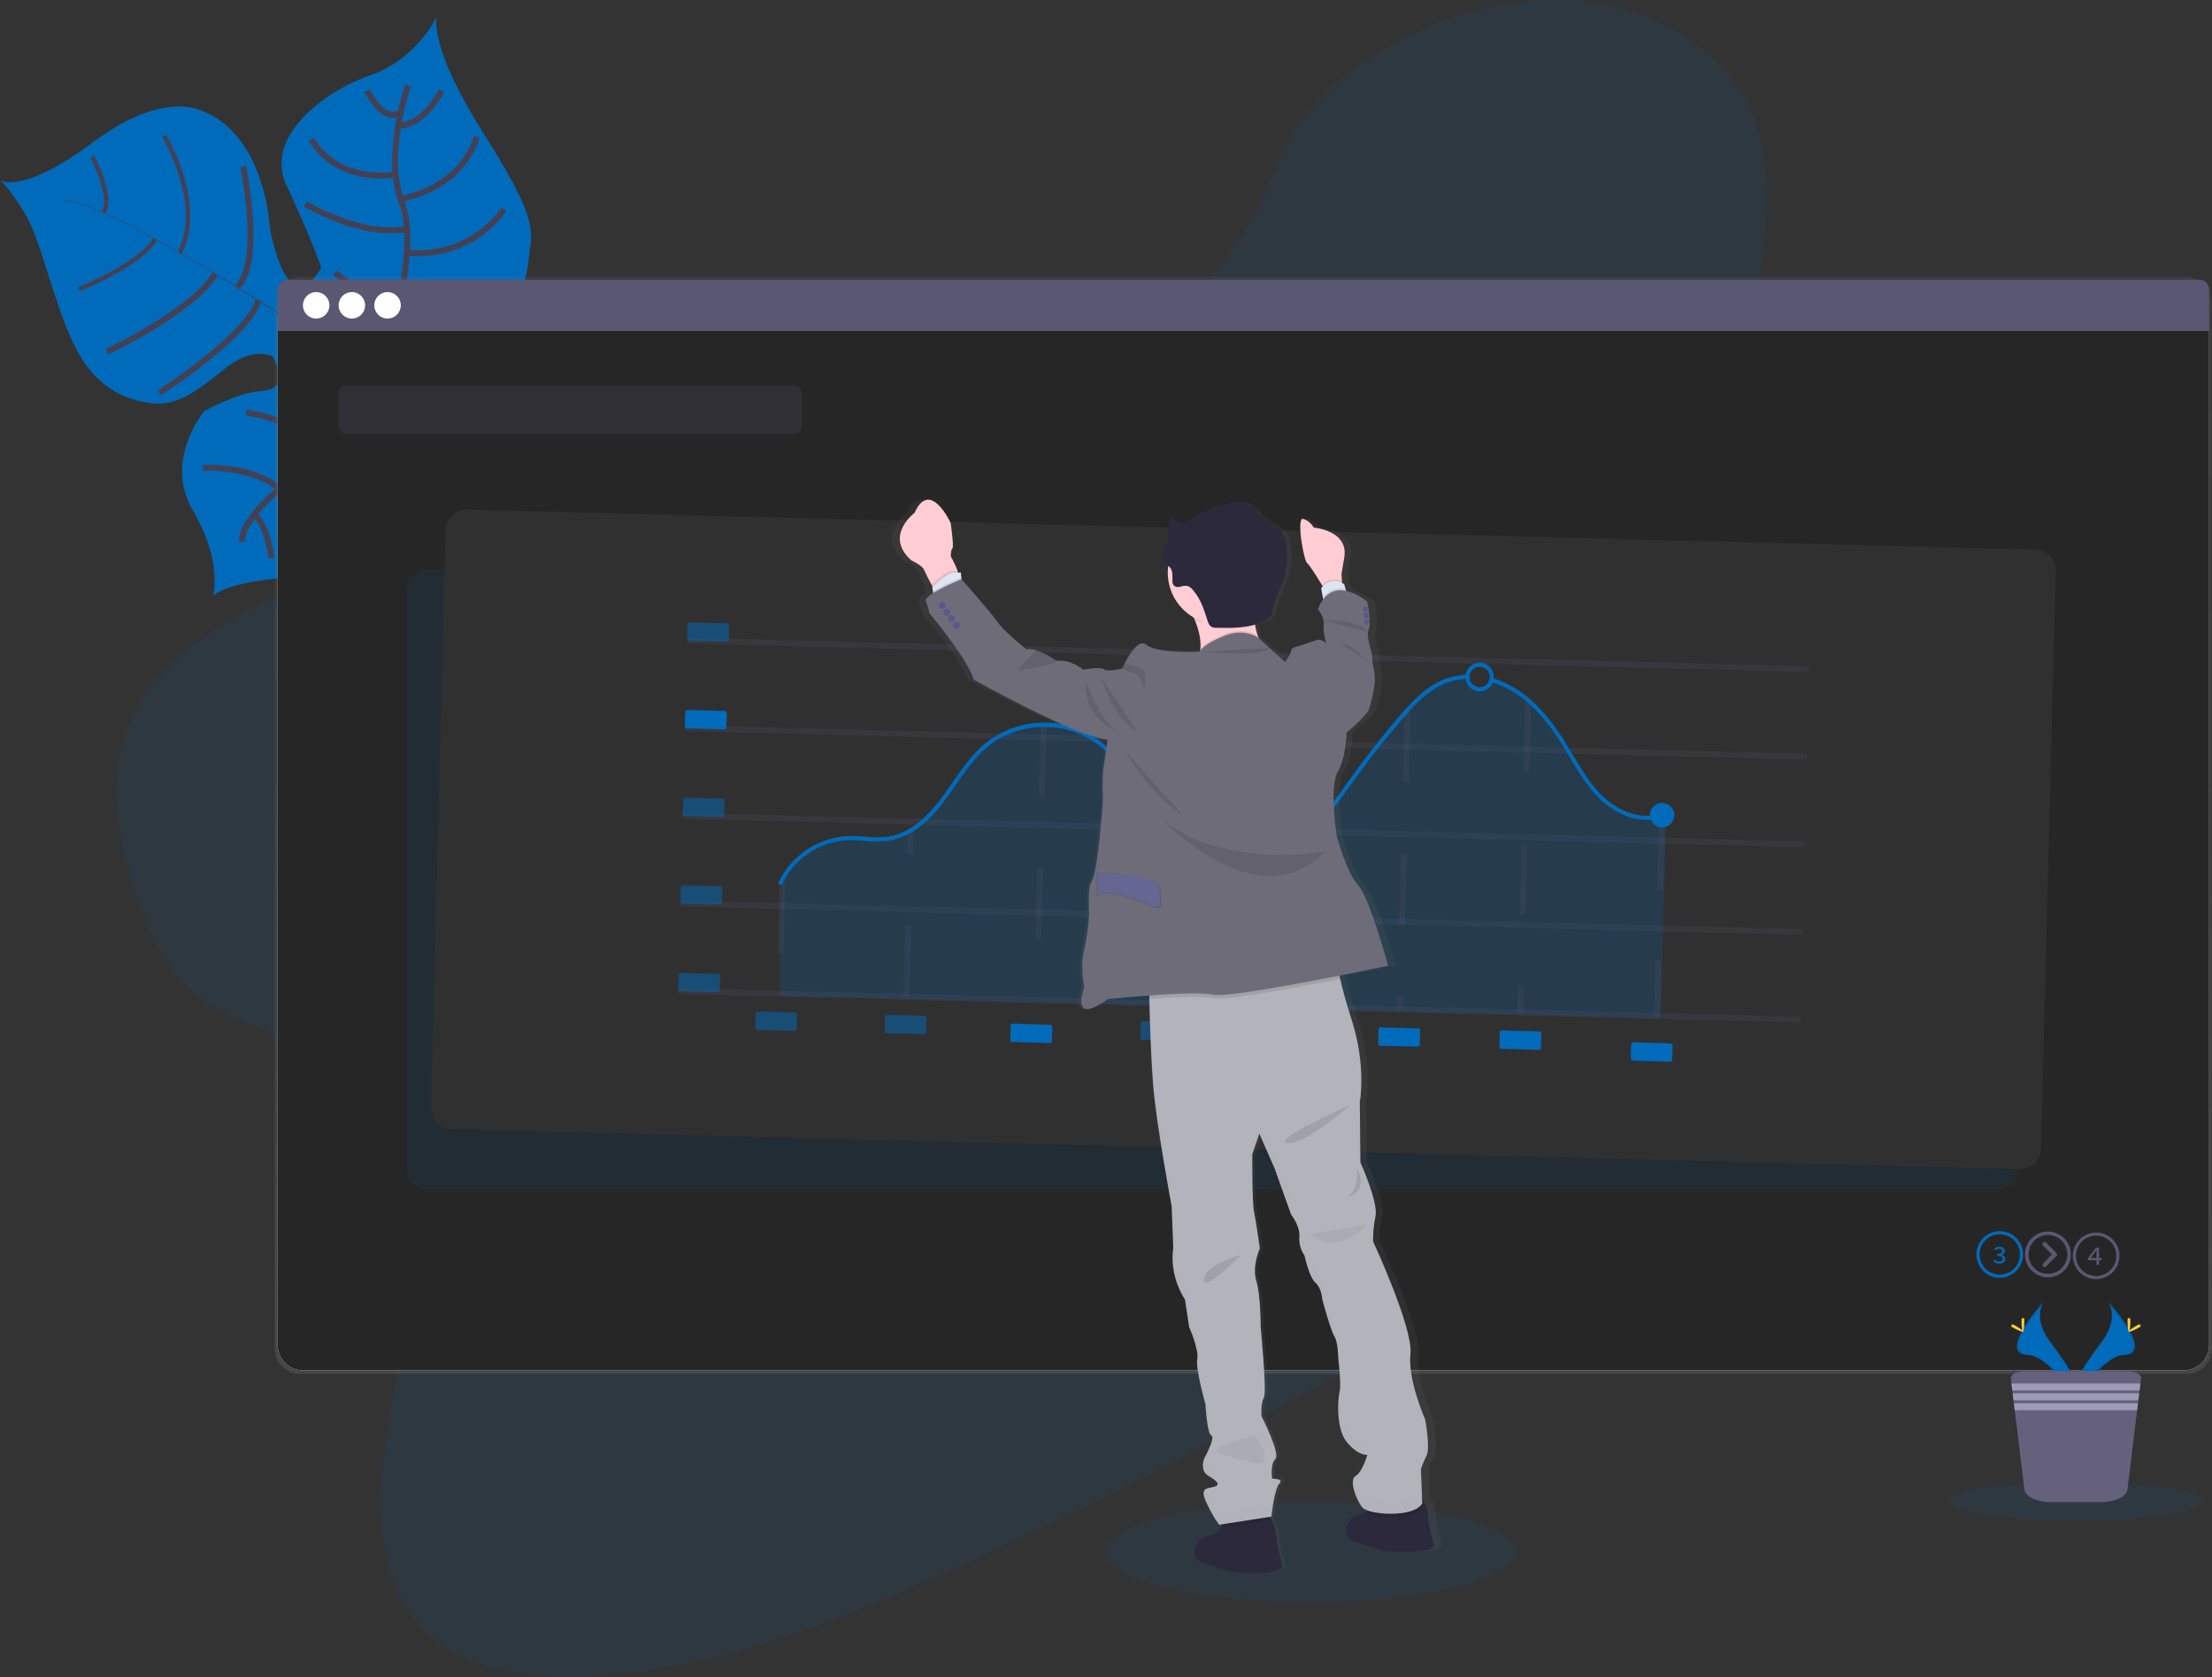 <svg width="372" height="282" viewBox="0 0 372 282" fill="none" xmlns="http://www.w3.org/2000/svg">
<rect x="0" y="0" width="372" height="282" fill="#333333" stroke="none"/>
<g clip-path="url(#clip0)">
<path d="M73.42 2.872C73.42 2.872 72.127 7.914 81.162 22.166C90.196 36.417 89.569 38.436 89.048 42.511C88.526 46.587 88.557 48.818 83.308 53.822C83.308 53.822 67.581 58.984 65.48 62.203C63.378 65.421 68.953 77.123 68.953 77.123C68.953 77.123 74.308 91.337 55.077 96.79C55.077 96.79 40.029 96.81 35.856 100.125C35.856 100.125 37.471 94.356 32.452 85.873C27.432 77.39 34.348 69.119 34.348 69.119C34.348 69.119 39.916 66.055 43.451 65.819C46.986 65.582 48.107 63.964 45.834 59.903C45.834 59.903 42.545 58.189 37.992 61.86C33.439 65.531 30.038 68.146 26.071 67.838C22.104 67.529 16.447 65.856 12.734 58.518C9.021 51.18 7.066 40.804 4.286 36.068C1.505 31.331 0 30.292 0 30.292C0 30.292 3.514 32.959 15.648 23.907C27.782 14.855 34.115 18.728 34.115 18.728C34.115 18.728 43.865 21.346 45.429 38.535C45.429 38.535 48.264 54.916 54.028 44.993C54.028 44.993 52.077 39.406 48.179 31.18C44.28 22.954 54.714 15.211 62.353 12.62C69.992 10.029 73.42 2.872 73.42 2.872Z" fill="#006BBB"/>
<path d="M10.625 33.923L10.591 33.837C12.991 32.836 24.062 38.831 32.915 44.037L32.867 44.116C20.38 36.774 12.48 33.155 10.625 33.923Z" fill="#444053"/>
<path d="M32.685 44.003L32.781 43.951C39.851 48.116 48.333 53.401 54.686 57.692C55.29 58.1 55.917 58.505 56.558 58.885L56.459 59.046C55.818 58.662 55.187 58.258 54.58 57.846C48.233 53.559 39.751 48.164 32.685 44.003Z" fill="#444053"/>
<path d="M56.274 58.944L56.431 58.82C69.175 66.467 87.104 64.647 87.261 64.647L85.283 66.892C85.125 66.902 69.107 66.642 56.274 58.944Z" fill="#444053"/>
<path d="M68.634 14.393C68.634 14.393 64.461 26.009 67.633 34.193C70.804 42.378 64.204 62.659 64.204 62.659C64.204 62.659 62.013 71.19 58.489 73.322C58.489 73.322 53.376 79.666 50.38 80.393C47.383 81.12 40.492 87.557 40.673 91.118" stroke="#444053" stroke-miterlimit="10"/>
<path d="M74.277 15.211C74.277 15.211 71.335 21.175 66.957 21.123" stroke="#444053" stroke-miterlimit="10"/>
<path d="M80.174 22.965C80.174 22.965 78.395 31.167 67.372 33.46" stroke="#444053" stroke-miterlimit="10"/>
<path d="M84.765 35.188C84.765 35.188 79.578 43.496 68.401 42.485" stroke="#444053" stroke-miterlimit="10"/>
<path d="M83.795 50.751C83.795 50.751 74.034 57.143 66.652 53.633" stroke="#444053" stroke-miterlimit="10"/>
<path d="M61.735 15.211C61.735 15.211 64.286 20.606 67.108 18.981" stroke="#444053" stroke-miterlimit="10"/>
<path d="M52.396 23.406C52.396 23.406 55.825 30.645 66.553 29.374" stroke="#444053" stroke-miterlimit="10"/>
<path d="M51.361 34.292C51.361 34.292 60.796 40.023 68.449 38.47" stroke="#444053" stroke-miterlimit="10"/>
<path d="M56.328 45.895C56.328 45.895 63.796 51.848 67.3 50.481" stroke="#444053" stroke-miterlimit="10"/>
<path d="M54.58 50.333C54.58 50.333 56.599 56.588 54.614 57.771" stroke="#444053" stroke-miterlimit="10"/>
<path d="M47.966 59.715C47.966 59.715 51.817 55.893 50.743 55.19" stroke="#444053" stroke-miterlimit="10"/>
<path d="M40.893 27.969C40.893 27.969 44.263 43.972 39.885 48.291" stroke="#444053" stroke-miterlimit="10"/>
<path d="M26.801 66.045C26.801 66.045 42.055 56.252 43.385 50.467" stroke="#444053" stroke-miterlimit="10"/>
<path d="M17.966 59.142C17.966 59.142 32.315 52.455 36.206 46.049" stroke="#444053" stroke-miterlimit="10"/>
<path d="M27.6 22.841C27.6 22.841 34.543 34.419 30.206 42.522" stroke="#444053" stroke-width="0.75" stroke-miterlimit="10"/>
<path d="M13.286 48.626C13.286 48.626 23.915 44.325 26.064 40.181" stroke="#444053" stroke-width="0.75" stroke-miterlimit="10"/>
<path d="M15.528 26.371C15.528 26.371 19.084 32.925 17.427 35.773" stroke="#444053" stroke-width="0.75" stroke-miterlimit="10"/>
<path d="M52.365 65.144C52.365 65.144 61.965 63.859 62.994 66.364" stroke="#444053" stroke-miterlimit="10"/>
<path d="M67.715 84.811C67.715 84.811 67.197 74.316 61.2 70.258" stroke="#444053" stroke-miterlimit="10"/>
<path d="M41.39 69.366C41.39 69.366 51.467 70.556 55.029 77.126" stroke="#444053" stroke-miterlimit="10"/>
<path d="M58.29 92.424C58.29 92.424 59.846 84.736 52.485 79.3" stroke="#444053" stroke-miterlimit="10"/>
<path d="M34.132 78.655C34.132 78.655 42.491 78.227 46.968 82.199" stroke="#444053" stroke-miterlimit="10"/>
<path d="M45.652 93.853C45.652 93.853 44.87 87.752 42.69 86.597" stroke="#444053" stroke-miterlimit="10"/>
<path opacity="0.1" d="M175.301 67.653C156.488 77.116 135.913 81.243 115.853 84.423C95.792 87.604 75.543 90.055 55.773 96.704C43.06 100.982 29.623 107.909 23.356 118.671C17.314 129.005 19.547 140.025 22.742 149.629C25.142 156.851 28.228 164.158 34.797 168.573C39.364 171.637 45.292 173.073 50.27 175.681C67.588 184.747 70.396 206.012 67.605 225.573C66.296 234.748 64.046 244.043 64.077 253.037C64.108 262.031 66.704 270.943 73.842 276.255C80.918 281.52 91.544 282.589 101.956 281.739C123.114 280.026 144.389 271.255 164.652 261.829C209.519 240.966 252.496 216.092 295.374 191.28C311.235 182.098 327.168 172.871 341.77 161.995C349.879 155.956 357.884 149.019 361.629 140.717C366.398 130.181 362.76 118.702 353.146 113.962C337.032 106.01 310.09 116.495 296.194 106.109C288.517 100.392 287.516 89.931 288.767 80.112C291.448 59.012 302.53 35.756 294.071 17.902C288.263 5.638 272.979 -1.498 256.288 0.267C238.802 2.118 219.424 13.611 214.212 29.103C208.857 45.058 191.913 59.279 175.301 67.653Z" fill="#006BBB"/>
<path opacity="0.1" d="M220.404 269.421C239.361 269.421 254.728 265.626 254.728 260.945C254.728 256.264 239.361 252.469 220.404 252.469C201.448 252.469 186.081 256.264 186.081 260.945C186.081 265.626 201.448 269.421 220.404 269.421Z" fill="#006BBB"/>
<path d="M367.718 46.515H50.452C48.087 46.515 46.17 48.431 46.17 50.796V226.748C46.17 229.112 48.087 231.029 50.452 231.029H367.718C370.083 231.029 372 229.112 372 226.748V50.796C372 48.431 370.083 46.515 367.718 46.515Z" fill="url(#paint0_linear)"/>
<path d="M367.238 49.109H50.97C48.605 49.109 46.687 51.026 46.687 53.39V226.134C46.687 228.499 48.605 230.415 50.97 230.415H367.238C369.603 230.415 371.52 228.499 371.52 226.134V53.39C371.52 51.026 369.603 49.109 367.238 49.109Z" fill="white"/>
<path d="M367.238 49.109H50.97C48.605 49.109 46.687 51.026 46.687 53.39V226.134C46.687 228.499 48.605 230.415 50.97 230.415H367.238C369.603 230.415 371.52 228.499 371.52 226.134V53.39C371.52 51.026 369.603 49.109 367.238 49.109Z" fill="#272727"/>
<path opacity="0.04" d="M367.238 49.109H50.97C48.605 49.109 46.687 51.026 46.687 53.39V226.134C46.687 228.499 48.605 230.415 50.97 230.415H367.238C369.603 230.415 371.52 228.499 371.52 226.134V53.39C371.52 51.026 369.603 49.109 367.238 49.109Z" fill="#212121"/>
<path d="M369.874 47.029H48.34C47.903 47.029 47.483 47.203 47.174 47.512C46.864 47.821 46.691 48.241 46.691 48.678V55.656H371.523V48.678C371.523 48.241 371.35 47.821 371.04 47.512C370.731 47.203 370.312 47.029 369.874 47.029Z" fill="#5A5773"/>
<path d="M53.174 53.565C54.405 53.565 55.403 52.568 55.403 51.337C55.403 50.107 54.405 49.109 53.174 49.109C51.943 49.109 50.946 50.107 50.946 51.337C50.946 52.568 51.943 53.565 53.174 53.565Z" fill="white"/>
<path d="M59.174 53.565C60.405 53.565 61.403 52.568 61.403 51.337C61.403 50.107 60.405 49.109 59.174 49.109C57.943 49.109 56.946 50.107 56.946 51.337C56.946 52.568 57.943 53.565 59.174 53.565Z" fill="white"/>
<path d="M65.174 53.565C66.405 53.565 67.403 52.568 67.403 51.337C67.403 50.107 66.405 49.109 65.174 49.109C63.944 49.109 62.946 50.107 62.946 51.337C62.946 52.568 63.944 53.565 65.174 53.565Z" fill="white"/>
<path opacity="0.1" d="M335.797 95.789H71.925C69.996 95.789 68.431 97.353 68.431 99.282V196.493C68.431 198.422 69.996 199.986 71.925 199.986H335.797C337.727 199.986 339.291 198.422 339.291 196.493V99.282C339.291 97.353 337.727 95.789 335.797 95.789Z" fill="#006BBB"/>
<path d="M342.314 92.414L78.528 85.692C76.599 85.643 74.995 87.167 74.946 89.095L72.468 186.275C72.419 188.203 73.943 189.806 75.872 189.856L339.658 196.577C341.587 196.626 343.191 195.102 343.24 193.174L345.718 95.994C345.767 94.066 344.243 92.463 342.314 92.414Z" fill="#303030"/>
<path opacity="0.2" d="M115.551 107.714L304.234 112.509" stroke="#5A5773" stroke-miterlimit="10"/>
<path opacity="0.2" d="M115.177 122.448L303.86 127.243" stroke="#5A5773" stroke-miterlimit="10"/>
<path opacity="0.2" d="M114.803 137.18L303.486 141.975" stroke="#5A5773" stroke-miterlimit="10"/>
<path opacity="0.2" d="M114.426 151.915L303.113 156.71" stroke="#5A5773" stroke-miterlimit="10"/>
<path opacity="0.2" d="M131.576 148.351L131.099 167.082" stroke="#5A5773" stroke-miterlimit="10" stroke-dasharray="12 12"/>
<path opacity="0.2" d="M114.052 166.65L302.735 171.442" stroke="#5A5773" stroke-miterlimit="10"/>
<path opacity="0.2" d="M152.439 167.623L153.149 139.699" stroke="#5A5773" stroke-miterlimit="10" stroke-dasharray="12 12"/>
<path opacity="0.2" d="M277.257 137.492C273.894 137.784 270.609 135.899 268.597 133.917C266.512 131.861 265 129.331 263.539 126.87C263.077 126.092 262.597 125.29 262.113 124.516C259.566 120.478 257.022 117.763 254.111 115.971C253.044 115.314 251.901 114.792 250.706 114.415C250.592 114.687 250.428 114.936 250.223 115.148C249.782 115.607 249.178 115.872 248.543 115.885H248.43C247.859 115.87 247.313 115.652 246.889 115.271C246.465 114.89 246.191 114.37 246.115 113.805C245.036 113.856 243.97 114.074 242.958 114.452C239.964 115.58 237.691 118.003 235.624 120.392C233.121 123.278 230.707 126.305 228.458 129.393C228.001 130.017 227.544 130.644 227.087 131.275C224.645 134.682 222.122 138.202 218.858 140.954C214.476 144.67 209.206 146.27 204.759 145.239C199.425 144.001 195.609 139.288 192.883 135.319C192.54 134.805 192.197 134.291 191.827 133.767C189.283 129.996 186.653 126.099 182.772 123.827C177.66 120.828 170.6 121.345 165.972 125.05C163.716 126.857 162.022 129.311 160.38 131.683C159.817 132.498 159.234 133.342 158.634 134.15C155.549 138.294 152.439 140.543 149.086 141.03C147.756 141.177 146.414 141.177 145.085 141.03C144.2 140.968 143.285 140.899 142.39 140.923C140.157 141.019 137.987 141.689 136.091 142.871C134.194 144.052 132.635 145.704 131.566 147.665L131.093 167.394L279.314 171.164L280.144 138.524C279.89 138.662 279.61 138.745 279.322 138.768C279.033 138.79 278.743 138.752 278.471 138.655C278.199 138.558 277.95 138.404 277.741 138.205C277.531 138.005 277.367 137.763 277.257 137.496V137.492Z" fill="#006BBB"/>
<path opacity="0.2" d="M175.527 121.876L174.351 168.182" stroke="#5A5773" stroke-miterlimit="10" stroke-dasharray="12 12"/>
<path opacity="0.2" d="M196.198 139.593L195.458 168.716" stroke="#5A5773" stroke-miterlimit="10" stroke-dasharray="12 12"/>
<path opacity="0.2" d="M216.756 143.01L216.091 169.241" stroke="#5A5773" stroke-miterlimit="10" stroke-dasharray="12 12"/>
<path opacity="0.2" d="M236.707 119.535L235.432 169.731" stroke="#5A5773" stroke-miterlimit="10" stroke-dasharray="12 12"/>
<path opacity="0.2" d="M257.012 117.783L255.678 170.248" stroke="#5A5773" stroke-miterlimit="10" stroke-dasharray="12 12"/>
<path opacity="0.2" d="M279.5 137.509L278.649 170.831" stroke="#5A5773" stroke-miterlimit="10" stroke-dasharray="12 12"/>
<path d="M250.501 112.101C250.273 111.882 250.004 111.71 249.71 111.596C249.416 111.481 249.102 111.425 248.786 111.432C248.221 111.443 247.677 111.652 247.252 112.024C246.826 112.396 246.545 112.906 246.458 113.465C246.437 113.601 246.428 113.738 246.431 113.876C246.431 113.969 246.431 114.061 246.452 114.15C246.524 114.687 246.777 115.184 247.168 115.559C247.594 115.983 248.165 116.228 248.766 116.244H248.879C249.515 116.233 250.121 115.969 250.562 115.511C250.766 115.297 250.93 115.049 251.046 114.777C251.135 114.564 251.193 114.339 251.217 114.109C251.226 114.005 251.226 113.901 251.217 113.797C251.216 113.481 251.151 113.169 251.028 112.877C250.905 112.586 250.726 112.322 250.501 112.101ZM250.381 114.568C250.304 114.735 250.198 114.887 250.069 115.017C249.85 115.244 249.572 115.405 249.267 115.484C248.962 115.563 248.641 115.556 248.34 115.465C248.039 115.374 247.768 115.201 247.558 114.966C247.349 114.731 247.208 114.443 247.151 114.133C247.132 114.044 247.122 113.953 247.12 113.862C247.117 113.724 247.13 113.586 247.161 113.451C247.246 113.077 247.453 112.742 247.75 112.5C248.047 112.258 248.417 112.122 248.8 112.114H248.879C249.319 112.126 249.739 112.306 250.05 112.618C250.36 112.93 250.539 113.35 250.549 113.79C250.549 113.825 250.549 113.862 250.549 113.897C250.543 114.13 250.485 114.359 250.381 114.568Z" fill="#006BBB"/>
<path d="M279.52 139.117C280.656 139.117 281.577 138.196 281.577 137.06C281.577 135.925 280.656 135.004 279.52 135.004C278.384 135.004 277.463 135.925 277.463 137.06C277.463 138.196 278.384 139.117 279.52 139.117Z" fill="#006BBB"/>
<path d="M247.12 113.862C247.122 113.953 247.132 114.044 247.151 114.133C246.918 114.133 246.685 114.133 246.465 114.15C245.384 114.202 244.318 114.42 243.304 114.798C240.311 115.926 238.038 118.349 235.967 120.738C233.464 123.62 231.05 126.65 228.798 129.735C228.342 130.359 227.892 130.99 227.426 131.62C224.982 135.027 222.458 138.544 219.197 141.3C214.812 145.012 209.539 146.612 205.089 145.581C199.761 144.347 195.945 139.63 193.202 135.661C192.859 135.151 192.495 134.633 192.146 134.109C189.598 130.338 186.965 126.441 183.084 124.169C177.972 121.17 170.906 121.687 166.284 125.392C164.059 127.195 162.344 129.649 160.702 132.021C160.136 132.837 159.553 133.684 158.953 134.489C155.868 138.633 152.755 140.882 149.401 141.368C148.072 141.514 146.73 141.514 145.4 141.368C144.503 141.286 143.603 141.251 142.702 141.262C140.31 141.361 137.992 142.123 136.007 143.462C134.022 144.8 132.448 146.663 131.459 148.844L130.829 148.569C131.872 146.272 133.532 144.308 135.624 142.897C137.716 141.486 140.159 140.683 142.681 140.576C143.606 140.563 144.531 140.6 145.452 140.686C146.731 140.825 148.022 140.825 149.302 140.686C152.467 140.23 155.443 138.068 158.401 134.078C158.995 133.279 159.574 132.44 160.136 131.627C161.806 129.228 163.534 126.722 165.866 124.851C168.337 122.918 171.329 121.764 174.458 121.537C177.588 121.309 180.715 122.018 183.441 123.572C187.459 125.927 190.137 129.889 192.729 133.725C193.071 134.239 193.414 134.753 193.781 135.271C196.438 139.137 200.141 143.726 205.253 144.909C209.491 145.893 214.541 144.347 218.762 140.772C221.947 138.074 224.454 134.602 226.871 131.216C227.32 130.585 227.776 129.955 228.242 129.327C230.508 126.243 232.932 123.185 235.442 120.282C237.571 117.828 239.899 115.336 243.057 114.154C244.151 113.75 245.3 113.518 246.465 113.468C246.695 113.468 246.931 113.448 247.151 113.468C247.125 113.598 247.114 113.73 247.12 113.862Z" fill="#006BBB"/>
<path d="M279.64 137.382C275.619 138.884 271.367 136.642 268.947 134.263C266.862 132.207 265.35 129.674 263.889 127.213C263.427 126.438 262.947 125.633 262.46 124.862C259.912 120.821 257.368 118.106 254.454 116.313C253.387 115.658 252.243 115.137 251.049 114.761C250.83 114.689 250.607 114.627 250.364 114.569C250.468 114.361 250.525 114.133 250.532 113.9C250.758 113.959 250.981 114.024 251.217 114.092C252.477 114.487 253.683 115.038 254.807 115.731C257.817 117.578 260.43 120.361 263.036 124.495C263.526 125.276 264.006 126.082 264.476 126.867C265.916 129.287 267.404 131.792 269.423 133.773C271.696 136.008 275.677 138.13 279.397 136.741L279.64 137.382Z" fill="#006BBB"/>
<path opacity="0.5" d="M122.307 104.811L115.932 104.648C115.762 104.644 115.62 104.779 115.616 104.949L115.553 107.416C115.549 107.586 115.683 107.728 115.854 107.732L122.229 107.895C122.399 107.899 122.541 107.765 122.545 107.594L122.608 105.127C122.612 104.957 122.478 104.815 122.307 104.811Z" fill="#006BBB"/>
<path d="M121.929 119.541L115.554 119.379C115.383 119.375 115.242 119.509 115.237 119.679L115.174 122.146C115.17 122.317 115.305 122.458 115.475 122.463L121.85 122.625C122.02 122.629 122.162 122.495 122.166 122.325L122.229 119.858C122.234 119.687 122.099 119.546 121.929 119.541Z" fill="#006BBB"/>
<path opacity="0.5" d="M121.553 134.279L115.178 134.116C115.008 134.112 114.866 134.246 114.862 134.417L114.799 136.884C114.795 137.054 114.929 137.196 115.099 137.2L121.475 137.362C121.645 137.367 121.787 137.232 121.791 137.062L121.854 134.595C121.858 134.425 121.724 134.283 121.553 134.279Z" fill="#006BBB"/>
<path opacity="0.5" d="M121.178 149.01L114.803 148.848C114.633 148.843 114.491 148.978 114.487 149.148L114.424 151.615C114.419 151.786 114.554 151.927 114.724 151.931L121.099 152.094C121.27 152.098 121.411 151.964 121.416 151.793L121.479 149.326C121.483 149.156 121.348 149.014 121.178 149.01Z" fill="#006BBB"/>
<path opacity="0.5" d="M120.802 163.745L114.427 163.582C114.257 163.578 114.115 163.712 114.111 163.883L114.048 166.35C114.044 166.52 114.178 166.662 114.349 166.666L120.724 166.828C120.894 166.833 121.036 166.698 121.04 166.528L121.103 164.061C121.107 163.89 120.973 163.749 120.802 163.745Z" fill="#006BBB"/>
<path opacity="0.5" d="M133.774 170.245L127.399 170.083C127.229 170.079 127.087 170.213 127.083 170.384L127.02 172.851C127.016 173.021 127.15 173.162 127.321 173.167L133.696 173.329C133.866 173.334 134.008 173.199 134.012 173.029L134.075 170.562C134.079 170.391 133.945 170.25 133.774 170.245Z" fill="#006BBB"/>
<path opacity="0.5" d="M155.539 170.8L149.163 170.638C148.993 170.633 148.851 170.768 148.847 170.938L148.784 173.405C148.78 173.576 148.914 173.717 149.085 173.722L155.46 173.884C155.63 173.888 155.772 173.754 155.776 173.583L155.839 171.116C155.844 170.946 155.709 170.805 155.539 170.8Z" fill="#006BBB"/>
<path d="M176.676 172.309L170.299 172.118C170.129 172.113 169.987 172.247 169.981 172.417L169.907 174.885C169.902 175.055 170.036 175.197 170.207 175.202L176.584 175.394C176.754 175.399 176.897 175.265 176.902 175.094L176.976 172.627C176.981 172.456 176.847 172.314 176.676 172.309Z" fill="#006BBB"/>
<path opacity="0.5" d="M198.557 171.895L192.182 171.732C192.011 171.728 191.87 171.863 191.865 172.033L191.802 174.5C191.798 174.67 191.933 174.812 192.103 174.816L198.478 174.979C198.648 174.983 198.79 174.848 198.794 174.678L198.857 172.211C198.862 172.041 198.727 171.899 198.557 171.895Z" fill="#006BBB"/>
<path opacity="0.5" d="M219.187 172.424L212.812 172.262C212.642 172.257 212.5 172.392 212.496 172.562L212.433 175.029C212.428 175.2 212.563 175.341 212.733 175.346L219.108 175.508C219.279 175.512 219.42 175.378 219.425 175.207L219.488 172.74C219.492 172.57 219.357 172.429 219.187 172.424Z" fill="#006BBB"/>
<path d="M238.526 172.913L232.151 172.751C231.981 172.747 231.839 172.881 231.835 173.052L231.772 175.519C231.768 175.689 231.902 175.83 232.073 175.835L238.448 175.997C238.618 176.002 238.76 175.867 238.764 175.697L238.827 173.23C238.831 173.059 238.697 172.918 238.526 172.913Z" fill="#006BBB"/>
<path d="M258.917 173.432L252.542 173.27C252.371 173.265 252.23 173.4 252.225 173.57L252.162 176.037C252.158 176.207 252.293 176.349 252.463 176.353L258.838 176.516C259.009 176.52 259.15 176.386 259.154 176.215L259.217 173.748C259.222 173.578 259.087 173.436 258.917 173.432Z" fill="#006BBB"/>
<path d="M280.833 175.435L274.792 175.254C274.529 175.246 274.309 175.453 274.301 175.716L274.237 177.848C274.229 178.111 274.436 178.33 274.699 178.338L280.741 178.52C281.004 178.527 281.224 178.32 281.231 178.057L281.295 175.925C281.303 175.662 281.096 175.443 280.833 175.435Z" fill="#006BBB"/>
<path d="M336.302 207.534C337.087 207.534 337.848 207.806 338.455 208.304C339.062 208.802 339.478 209.495 339.631 210.265C339.784 211.035 339.666 211.834 339.295 212.526C338.925 213.219 338.326 213.761 337.601 214.062C336.875 214.362 336.068 214.402 335.317 214.174C334.565 213.946 333.916 213.465 333.48 212.812C333.043 212.16 332.847 211.376 332.924 210.595C333.001 209.813 333.346 209.083 333.901 208.528C334.216 208.212 334.59 207.961 335.002 207.791C335.414 207.62 335.856 207.533 336.302 207.534ZM336.302 207.006C335.525 207.006 334.765 207.236 334.12 207.668C333.474 208.099 332.971 208.713 332.674 209.43C332.377 210.148 332.3 210.937 332.452 211.699C332.604 212.46 332.978 213.159 333.528 213.708C334.078 214.256 334.778 214.63 335.54 214.78C336.302 214.931 337.091 214.852 337.809 214.554C338.526 214.256 339.138 213.752 339.569 213.106C340 212.459 340.229 211.7 340.227 210.924C340.227 210.409 340.125 209.899 339.927 209.423C339.73 208.948 339.441 208.516 339.076 208.152C338.712 207.788 338.279 207.5 337.803 207.303C337.327 207.106 336.817 207.005 336.302 207.006Z" fill="#006BBB"/>
<path d="M335.249 212.082L335.454 211.808C335.655 212.005 335.924 212.116 336.205 212.12C336.548 212.12 336.819 211.945 336.819 211.667C336.819 211.39 336.569 211.167 335.876 211.167V210.851C336.493 210.851 336.726 210.646 336.726 210.379C336.726 210.111 336.517 209.984 336.212 209.984C335.972 209.992 335.742 210.086 335.564 210.248L335.345 209.984C335.589 209.769 335.903 209.647 336.229 209.642C336.761 209.642 337.155 209.899 337.155 210.348C337.155 210.663 336.925 210.872 336.589 210.985V211.002C336.762 211.021 336.923 211.099 337.044 211.225C337.164 211.35 337.236 211.514 337.248 211.688C337.248 212.175 336.788 212.469 336.24 212.469C336.057 212.477 335.874 212.446 335.704 212.379C335.533 212.313 335.378 212.211 335.249 212.082Z" fill="#006BBB"/>
<path d="M352.515 207.763C353.301 207.763 354.062 208.035 354.669 208.533C355.276 209.031 355.691 209.724 355.845 210.494C355.998 211.264 355.879 212.063 355.509 212.756C355.139 213.448 354.54 213.991 353.815 214.291C353.089 214.592 352.282 214.631 351.53 214.404C350.779 214.176 350.13 213.695 349.693 213.042C349.257 212.389 349.061 211.605 349.138 210.824C349.215 210.043 349.56 209.312 350.115 208.757C350.43 208.441 350.804 208.191 351.216 208.02C351.628 207.849 352.069 207.762 352.515 207.763ZM352.515 207.235C351.739 207.235 350.98 207.466 350.334 207.897C349.689 208.328 349.186 208.941 348.888 209.658C348.591 210.375 348.514 211.164 348.665 211.926C348.817 212.687 349.19 213.386 349.739 213.935C350.288 214.484 350.988 214.858 351.75 215.009C352.511 215.16 353.3 215.083 354.018 214.786C354.735 214.489 355.348 213.986 355.78 213.34C356.211 212.695 356.441 211.936 356.441 211.16C356.442 210.644 356.34 210.134 356.143 209.657C355.946 209.181 355.657 208.748 355.292 208.384C354.928 208.019 354.495 207.73 354.018 207.533C353.542 207.336 353.031 207.235 352.515 207.235Z" fill="#5A5773"/>
<path d="M352.567 210.748C352.567 210.58 352.567 210.368 352.591 210.2H352.567C352.471 210.347 352.361 210.495 352.265 210.642L351.579 211.537H353.434V211.897H351.099V211.609L352.491 209.778H353.002V212.692H352.577L352.567 210.748Z" fill="#5A5773"/>
<path d="M343.57 208.918C343.637 208.852 343.728 208.815 343.822 208.815C343.916 208.815 344.007 208.852 344.074 208.918L345.843 210.694C345.876 210.726 345.903 210.764 345.921 210.806C345.939 210.849 345.948 210.894 345.948 210.941C345.948 210.987 345.939 211.032 345.921 211.075C345.903 211.117 345.876 211.155 345.843 211.187L344.101 212.935C344.069 212.971 344.03 212.999 343.986 213.018C343.943 213.038 343.896 213.048 343.848 213.048C343.8 213.048 343.753 213.038 343.709 213.018C343.665 212.999 343.626 212.971 343.594 212.935C343.559 212.903 343.531 212.864 343.512 212.821C343.493 212.778 343.484 212.731 343.484 212.683C343.484 212.636 343.493 212.589 343.512 212.546C343.531 212.503 343.559 212.464 343.594 212.432L345.089 210.923L343.57 209.422C343.535 209.39 343.506 209.351 343.487 209.307C343.468 209.264 343.458 209.216 343.458 209.169C343.458 209.121 343.468 209.074 343.487 209.03C343.506 208.986 343.535 208.947 343.57 208.915V208.918Z" fill="#5A5773"/>
<path d="M340.553 210.923C340.552 211.687 340.777 212.433 341.2 213.068C341.623 213.703 342.226 214.199 342.931 214.491C343.636 214.784 344.412 214.861 345.161 214.712C345.91 214.564 346.598 214.196 347.138 213.657C347.677 213.117 348.045 212.429 348.194 211.681C348.342 210.932 348.265 210.156 347.972 209.451C347.68 208.747 347.184 208.144 346.549 207.721C345.913 207.298 345.167 207.073 344.403 207.074C343.382 207.075 342.404 207.481 341.682 208.203C340.96 208.924 340.554 209.903 340.553 210.923ZM341.146 210.923C341.145 210.167 341.406 209.434 341.885 208.849C342.363 208.264 343.03 207.863 343.772 207.715C344.513 207.566 345.283 207.679 345.951 208.035C346.618 208.391 347.141 208.967 347.431 209.665C347.721 210.363 347.76 211.14 347.541 211.864C347.322 212.587 346.858 213.212 346.23 213.633C345.601 214.053 344.846 214.242 344.094 214.168C343.341 214.094 342.637 213.761 342.103 213.227C341.798 212.925 341.557 212.566 341.393 212.171C341.229 211.776 341.145 211.351 341.146 210.923Z" fill="#5A5773"/>
<path opacity="0.2" d="M133.534 64.798H58.269C57.538 64.798 56.946 65.39 56.946 66.121V71.65C56.946 72.38 57.538 72.972 58.269 72.972H133.534C134.265 72.972 134.857 72.38 134.857 71.65V66.121C134.857 65.39 134.265 64.798 133.534 64.798Z" fill="#5A5773"/>
<path d="M242.467 259.512C241.898 257.456 241.528 255.639 241.528 255.639C241.528 255.639 241.552 253.377 240.472 251.715L240.451 251.149L240.29 246.968C240.549 246.198 240.874 245.451 241.26 244.736C241.967 243.393 241.027 238.608 241.027 238.608C241.027 238.608 237.972 231.928 238.487 227.595C239.001 223.263 232.02 208.692 232.02 208.692C232.003 207.262 232.151 205.835 232.459 204.439C232.513 204.145 232.53 203.846 232.507 203.548C232.507 203.51 232.507 203.479 232.507 203.438C232.507 203.438 232.507 203.462 232.507 203.472C232.305 200.638 229.853 195.4 229.853 195.4L229.764 185.245C229.764 185.245 230.968 179.205 228.317 171.267C227.395 168.498 226.785 166.277 226.387 164.556C226.343 164.364 226.298 164.176 226.26 163.997C231.06 163.075 234.698 162.325 234.698 162.325C234.698 162.325 231.458 150.757 229.493 148.786C227.529 146.815 225.773 140.454 225.773 140.454C225.773 140.454 224.474 132.245 225.965 129.774C227.457 127.302 227.525 123.138 227.525 123.138C227.525 123.138 231.043 120.368 231.451 119.186C231.859 118.003 232.511 115.344 232.459 113.956C232.408 112.567 231.904 111.347 232.027 110.61C232.151 109.873 230.837 107.148 231.389 105.812C231.529 105.402 231.594 104.97 231.581 104.537C231.581 104.537 231.581 104.509 231.581 104.499C231.581 104.489 231.581 104.499 231.581 104.482C231.542 103.333 231.392 102.191 231.132 101.071C230.054 100.227 228.808 99.621 227.477 99.293L227.385 98.984L227.145 98.158C227.021 98.083 226.901 98.017 226.781 97.959L226.761 97.661L226.682 96.478L227.145 93.805C228.077 89.126 221.868 88.664 221.868 88.664C221.467 87.967 220.82 87.444 220.054 87.197C218.793 86.806 220.116 94.175 220.716 94.624C221.165 94.967 222.609 97.236 223.305 98.353L223.415 98.535C223.318 98.632 223.227 98.735 223.144 98.844L223.442 100.444L223.487 100.688C223.098 101.211 222.787 101.789 222.564 102.401C222.564 102.401 223.744 103.601 223.572 104.996C223.401 106.391 224.039 108.098 224.069 108.19C224.001 108.115 223.171 107.286 222.386 107.525C221.601 107.765 219.403 108.516 219.403 108.516C219.403 108.516 217.754 108.859 217.918 109.232C218.083 109.606 216.862 111.248 216.862 111.248L212.241 107.193C212.193 107.07 212.141 106.946 212.097 106.816C211.888 106.22 211.734 105.606 211.637 104.982C212.119 104.846 212.589 104.675 213.046 104.472C213.509 104.293 213.922 104.007 214.25 103.635C214.678 103.083 214.737 102.357 214.894 101.685C215.196 100.376 215.923 99.19 216.406 97.935C217.238 95.828 217.456 93.529 217.037 91.303C216.94 90.615 216.68 89.959 216.28 89.39C215.512 88.417 214.178 88.061 213.194 87.3C212.21 86.539 211.534 85.343 210.393 84.784C209.364 84.283 208.13 84.393 206.998 84.626C204.774 85.073 202.653 85.933 200.745 87.159C200.11 87.567 199.414 88.04 198.66 87.934C198.015 87.841 197.525 87.348 197.093 86.875C197.093 86.854 197.093 86.834 197.11 86.813L197.059 86.755C196.627 87.821 196.435 88.969 196.497 90.117C196.497 90.295 196.51 90.474 196.538 90.652C196.538 90.713 196.538 90.775 196.555 90.837C196.558 90.888 196.558 90.94 196.555 90.991C196.557 91.071 196.549 91.15 196.531 91.228C196.445 91.46 196.311 91.672 196.137 91.848C196.008 92.007 195.893 92.177 195.794 92.355C195.794 92.293 195.828 92.232 195.849 92.174C195.579 92.599 195.438 93.093 195.441 93.596C195.43 93.962 195.564 94.318 195.814 94.587C196.046 94.796 196.297 94.984 196.565 95.145C196.495 95.639 196.47 96.138 196.49 96.636C196.552 98.121 196.998 99.564 197.784 100.825C198.57 102.087 199.669 103.123 200.974 103.834L201.139 104.211C201.766 105.688 202.263 107.419 202.137 109.04C202.137 109.16 202.113 109.277 202.095 109.383C202.041 109.445 201.989 109.51 201.941 109.575C201.941 109.575 194.58 109.918 192.787 108.427C190.994 106.936 188.559 112.427 188.559 112.427C188.559 112.427 185.94 113.04 185.395 112.55C184.85 112.06 181.771 112.615 181.771 112.615C180.462 111.541 178.794 111.004 177.104 111.114C176.045 110.37 174.885 109.782 173.659 109.366L173.576 109.339C173.038 109.166 172.467 109.115 171.907 109.191C171.907 109.191 168.173 106.34 167.055 104.773C165.937 103.207 160.678 97.445 160.654 97.421L160.63 97.13L160.541 96.266C160.392 96.294 160.242 96.312 160.092 96.321C160.062 96.236 160.024 96.137 159.978 96.023C159.656 95.193 159.268 94.391 158.816 93.623C158.816 93.623 158.775 92.527 159.084 92.252C159.392 91.978 158.785 87.968 158.785 87.968C158.785 87.968 155.23 80.469 152.525 86.275C152.525 86.275 147.142 90.172 151.945 94.281C151.945 94.281 153.831 95.104 154.119 95.803C154.308 96.259 154.986 97.517 155.442 98.36L155.645 98.737L155.593 98.782L155.689 99.495L155.727 99.772C154.873 100.304 154.301 100.818 154.458 101.181C154.74 101.804 154.943 102.459 155.062 103.131C155.062 103.131 161.782 110.915 162.745 114.312C162.745 114.312 180.334 123.868 186.019 124.382L185.237 129.523C185.237 129.523 185.052 132.608 185.168 133.691C185.285 134.774 184.723 139.775 184.723 139.775C184.723 139.775 184.037 147.113 183.235 148.166C182.432 149.218 182.762 153.591 182.762 153.591C182.644 155.696 182.346 157.786 181.87 159.84C181.147 162.644 181.87 166.051 181.87 166.051C181.87 166.051 179.258 172.731 185.947 168.015C185.947 168.015 189.31 167.672 193.185 167.394C193.185 167.521 193.185 167.648 193.185 167.781C193.185 168.282 193.205 168.81 193.222 169.392C193.315 173.163 193.493 178.342 193.812 182.256C194.381 189.176 197.021 202.821 197.021 202.821L197.285 209.714C197.175 210.367 197.135 211.03 197.165 211.692C197.21 214.123 197.946 216.491 199.287 218.519L199.994 223.098C199.994 223.098 201.365 226.077 201.441 227.897C201.442 228.045 201.431 228.193 201.406 228.339C201.368 228.572 201.357 228.809 201.372 229.045C201.372 231.136 202.833 236.082 202.833 236.082C202.833 236.082 203.103 241.113 203.861 241.377C204.516 241.604 203.11 244.311 202.692 245.093C202.692 245.045 202.668 244.997 202.658 244.949L202.572 245.103C202.431 245.515 202.367 245.95 202.383 246.385C202.355 246.731 202.424 247.077 202.584 247.385C202.745 247.692 202.989 247.948 203.289 248.123C204.756 248.945 205.555 249.645 204.348 249.984C203.904 250.075 203.464 250.19 203.031 250.327L202.963 250.162C202.806 250.239 202.679 250.365 202.6 250.521C202.522 250.677 202.496 250.854 202.527 251.026C202.507 251.393 202.651 251.927 203.042 252.716C204.351 255.368 205.229 256.359 205.229 256.359L205.805 256.27C205.728 256.494 205.623 256.709 205.493 256.907C205.286 257.232 205.004 257.503 204.67 257.696C204.359 257.898 204.009 258.033 203.642 258.09C203.233 258.118 202.834 258.233 202.473 258.426C202.111 258.619 201.794 258.886 201.543 259.211C200.83 260.212 200.409 261.555 201.941 262.662L207.406 264.314C207.406 264.314 216.729 265.164 216.156 263.101C215.584 261.038 215.217 259.228 215.217 259.228C215.204 257.955 214.898 256.702 214.322 255.567C214.221 255.382 214.107 255.204 213.979 255.036L214.305 254.985C214.305 254.985 214.809 250.361 215.676 249.453C215.875 249.24 215.916 249.086 215.865 248.966C215.947 248.712 215.707 248.575 215.398 248.503C215.378 248.565 215.357 248.623 215.34 248.688C215.049 248.638 214.754 248.617 214.459 248.627C214.459 248.627 214.065 246.227 215.011 245.316C215.087 245.213 215.14 245.096 215.168 244.971C215.196 244.846 215.197 244.717 215.172 244.592C215.168 244.262 215.122 243.934 215.035 243.616C215.035 243.616 215.014 243.653 215.001 243.674C214.421 241.508 212.618 238.097 212.618 238.097C212.618 238.097 212.46 235.91 213.029 235.012C213.598 234.114 212.494 223.119 212.494 223.119C212.494 223.119 212.515 217.782 211.74 215.328C210.965 212.874 212.347 209.895 212.347 209.895C212.347 209.895 212.347 209.837 212.323 209.738C212.33 209.726 212.336 209.713 212.34 209.7C212.34 209.7 212.296 209.357 212.22 208.864C212.22 208.864 212.22 208.898 212.22 208.915C212.014 207.51 211.627 204.967 211.37 203.794C211.003 202.129 211.072 194.084 211.072 194.084L212.299 190.602L214.939 196.429L217.805 204.213C217.805 204.213 219.142 205.827 219.235 207.513C219.235 207.596 219.235 207.678 219.235 207.76C219.235 207.942 219.235 208.103 219.235 208.288C219.229 209.286 219.541 210.259 220.126 211.068C220.126 211.068 220.949 214.763 222.04 215.671C223.13 216.579 223.205 218.413 223.205 218.413C223.205 218.413 224.693 223.763 225.335 224.689C225.873 225.47 225.986 227.667 226.02 228.339C226.02 228.462 226.02 228.534 226.02 228.534C226.02 228.534 226.274 230.457 226.329 232.082C226.329 232.281 226.329 232.476 226.329 232.658C226.329 232.658 226.329 232.63 226.329 232.617C226.345 233.059 226.309 233.502 226.223 233.936C226.223 233.957 226.223 233.984 226.202 234.012C226.202 233.919 226.202 233.826 226.202 233.737C225.978 234.849 225.892 235.984 225.945 237.117C225.986 239.06 226.37 241.346 227.597 242.652C229.723 244.911 230.995 244.568 230.995 244.568C230.995 244.568 230.128 247.526 228.938 248.157C228.893 248.18 228.852 248.209 228.815 248.243C228.815 248.188 228.787 248.13 228.777 248.075C228.651 248.226 228.558 248.402 228.505 248.592C228.451 248.781 228.437 248.98 228.465 249.175C228.427 250.464 229.319 252.517 230.124 253.446C230.417 253.712 230.77 253.903 231.153 254.001C231.094 254.046 231.032 254.087 230.968 254.124C230.836 254.204 230.7 254.275 230.56 254.337C230.368 254.431 230.162 254.494 229.949 254.522C229.541 254.549 229.143 254.664 228.781 254.857C228.42 255.05 228.104 255.318 227.855 255.643C227.141 256.64 226.716 257.984 228.249 259.091L233.717 260.743C233.717 260.743 243.04 261.576 242.467 259.512Z" fill="url(#paint1_linear)"/>
<path d="M207.166 264.324L201.876 262.679C200.392 261.568 200.796 260.225 201.489 259.227C201.726 258.906 202.03 258.639 202.379 258.446C202.729 258.252 203.116 258.136 203.515 258.106C203.868 258.049 204.203 257.916 204.499 257.716C204.825 257.521 205.099 257.251 205.298 256.927C205.655 256.308 205.834 255.602 205.816 254.888C205.816 254.888 211.483 252.989 213.115 254.607C213.407 254.899 213.654 255.233 213.849 255.597C214.409 256.735 214.708 257.983 214.723 259.251C214.723 259.251 215.083 261.061 215.639 263.124C216.194 265.188 207.166 264.324 207.166 264.324Z" fill="#2D293D"/>
<path d="M232.631 260.77L227.337 259.111C225.852 258.001 226.26 256.657 226.95 255.66C227.186 255.338 227.49 255.071 227.84 254.879C228.19 254.686 228.577 254.571 228.976 254.542C229.181 254.514 229.381 254.451 229.566 254.357C229.703 254.297 229.836 254.227 229.963 254.148C231.393 253.288 231.276 251.321 231.276 251.321C231.276 251.321 236.944 249.422 238.579 251.039C238.798 251.258 238.991 251.501 239.155 251.763C240.205 253.425 240.184 255.694 240.184 255.694C240.184 255.694 240.547 257.507 241.099 259.567C241.651 261.627 232.631 260.77 232.631 260.77Z" fill="#2D293D"/>
<path opacity="0.1" d="M213.115 254.594C213.407 254.886 213.654 255.22 213.849 255.584L205.298 256.911C205.655 256.292 205.834 255.586 205.816 254.872C205.816 254.872 211.483 252.976 213.115 254.594Z" fill="black"/>
<path opacity="0.1" d="M239.145 251.763L239.207 253.37C237.959 255.622 231.475 255.389 229.555 254.357C229.693 254.297 229.826 254.227 229.953 254.148C231.383 253.288 231.266 251.321 231.266 251.321C231.266 251.321 236.934 249.422 238.569 251.039C238.787 251.258 238.981 251.501 239.145 251.763Z" fill="black"/>
<path d="M239.899 244.794C239.525 245.509 239.212 246.255 238.963 247.022L239.186 252.787C237.815 255.252 230.193 254.741 229.12 253.473C228.047 252.205 226.823 248.811 227.968 248.181C229.113 247.55 229.95 244.599 229.95 244.599C229.95 244.599 228.719 244.942 226.658 242.68C224.598 240.417 224.982 235.214 225.287 233.96C225.592 232.705 225.074 228.558 225.074 228.558C225.074 228.558 225.036 225.638 224.416 224.712C223.795 223.787 222.359 218.433 222.359 218.433C222.359 218.433 222.29 216.606 221.231 215.691C220.171 214.776 219.372 211.085 219.372 211.085C218.739 210.177 218.439 209.079 218.522 207.976C218.669 206.142 217.133 204.226 217.133 204.226L214.349 196.442L211.785 190.615L210.602 194.098C210.602 194.098 210.547 202.139 210.904 203.804C211.26 205.47 211.871 209.909 211.871 209.909C211.871 209.909 210.52 212.884 211.274 215.338C212.028 217.792 212.011 223.132 212.011 223.132C212.011 223.132 213.095 234.128 212.543 235.026C211.991 235.924 212.152 238.111 212.152 238.111C212.152 238.111 215.392 244.417 214.476 245.329C213.561 246.241 213.945 248.637 213.945 248.637C213.945 248.637 216.002 248.558 215.145 249.469C214.288 250.381 213.825 255.002 213.825 255.002L205.037 256.373C205.037 256.373 204.187 255.382 202.915 252.726C201.643 250.069 203.042 250.309 204.204 249.984C205.367 249.658 204.599 248.955 203.176 248.122C201.753 247.29 202.49 245.298 202.49 245.298C202.49 245.298 204.468 241.641 203.728 241.377C202.987 241.113 202.72 236.082 202.72 236.082C202.72 236.082 201.029 230.152 201.348 228.541C201.667 226.93 199.977 223.112 199.977 223.112L199.291 218.533C196.459 214.087 197.316 209.895 197.316 209.895L197.042 202.814C197.042 202.814 194.47 189.172 193.912 182.249C193.569 177.814 193.373 171.754 193.291 167.97C193.243 165.845 193.226 164.439 193.226 164.439L224.639 159.942C224.639 159.942 224.663 161.399 225.39 164.604C225.777 166.318 226.37 168.545 227.268 171.318C229.84 179.257 228.684 185.296 228.684 185.296L228.784 195.452C228.784 195.452 231.818 202.132 231.324 204.49C231.033 205.887 230.896 207.313 230.916 208.74C230.916 208.74 237.691 223.317 237.201 227.65C236.711 231.982 239.67 238.662 239.67 238.662C239.67 238.662 240.578 243.451 239.899 244.794Z" fill="#B3B3BC"/>
<path opacity="0.05" d="M220.404 207.465L229.956 205.816C229.956 205.816 224.745 211.575 220.404 207.465Z" fill="black"/>
<path opacity="0.1" d="M228.208 196.493C228.208 196.493 228.667 199.873 226.634 201.23C226.634 201.23 230.337 200.503 228.208 196.493Z" fill="black"/>
<path opacity="0.1" d="M227.203 185.714C227.203 185.714 219.431 192.627 216.492 192.192C213.554 191.757 227.203 185.714 227.203 185.714Z" fill="black"/>
<path opacity="0.1" d="M208.631 211.022C208.631 211.022 202.583 212.637 202.493 215.094C202.404 217.552 208.631 211.022 208.631 211.022Z" fill="black"/>
<path opacity="0.05" d="M211.137 241.404C211.137 241.404 202.586 243.341 205.072 244.342C207.557 245.343 211.61 246.055 211.61 246.055C211.61 246.055 214.387 246.103 211.137 241.404Z" fill="black"/>
<g opacity="0.05">
<path opacity="0.05" d="M203.398 246.145C203.178 246.017 202.988 245.842 202.844 245.631C202.7 245.421 202.605 245.181 202.565 244.929L202.483 245.086C202.483 245.086 201.753 247.088 203.169 247.911C203.333 248.003 203.484 248.096 203.632 248.188C203.882 248.13 204.16 248.085 204.42 248.007C205.593 247.671 204.821 246.968 203.398 246.145Z" fill="black"/>
<path opacity="0.05" d="M214.459 245.137C214.689 244.908 214.658 244.349 214.486 243.633C214.12 244.215 214.058 245.096 214.078 245.765C214.157 245.53 214.287 245.316 214.459 245.137Z" fill="black"/>
<path opacity="0.05" d="M211.75 208.867C211.466 209.742 211.305 210.652 211.271 211.572C211.411 210.931 211.611 210.304 211.867 209.7C211.867 209.7 211.822 209.388 211.75 208.867Z" fill="black"/>
<path opacity="0.05" d="M231.324 204.288C231.373 204.024 231.39 203.755 231.376 203.486C231.287 204.038 231.232 204.545 231.194 204.991C231.232 204.755 231.276 204.528 231.324 204.288Z" fill="black"/>
<path opacity="0.05" d="M212.543 234.831C212.652 234.65 212.697 234.043 212.697 233.203C212.453 233.861 212.337 234.559 212.354 235.26C212.399 235.11 212.463 234.966 212.543 234.831Z" fill="black"/>
<path opacity="0.05" d="M214.881 248.523C214.343 250.189 214.048 253.044 214.048 253.044L205.26 254.415C205.26 254.415 204.41 253.425 203.145 250.762C203.035 250.529 202.942 250.319 202.87 250.128C202.353 250.391 202.164 250.947 202.922 252.527C204.194 255.183 205.041 256.174 205.041 256.174L213.828 254.803C213.828 254.803 214.308 250.179 215.152 249.267C215.56 248.828 215.275 248.626 214.881 248.523Z" fill="black"/>
<path opacity="0.05" d="M202.713 235.866C202.713 235.866 202.98 240.901 203.721 241.165C204.064 240.315 204.273 239.516 203.94 239.4C203.2 239.136 202.932 234.101 202.932 234.101C202.932 234.101 201.242 228.174 201.561 226.56C201.88 224.946 200.189 221.131 200.189 221.131L199.504 216.555C196.702 212.13 197.563 207.932 197.563 207.932L197.289 200.854C197.289 200.854 194.717 187.212 194.158 180.288C193.815 175.857 193.62 169.793 193.538 166.009C193.538 165.324 193.51 164.721 193.5 164.21L193.25 164.244C193.25 164.244 193.25 165.65 193.311 167.775C193.397 171.545 193.575 177.618 193.935 182.05C194.494 188.974 197.066 202.615 197.066 202.615L197.316 209.69C197.316 209.69 196.455 213.889 199.257 218.313L199.942 222.893C199.942 222.893 201.626 226.701 201.314 228.318C201.002 229.936 202.713 235.866 202.713 235.866Z" fill="black"/>
<path opacity="0.05" d="M229.343 251.506C228.583 250.498 228.06 249.333 227.81 248.096C226.939 248.942 228.098 252.058 229.116 253.271C230.189 254.546 237.811 255.057 239.179 252.586L239.124 251.194C237.228 253.234 230.354 252.713 229.343 251.506Z" fill="black"/>
<path opacity="0.05" d="M240.119 242.834C239.744 243.549 239.431 244.294 239.183 245.062L239.22 246.09C239.371 245.71 239.591 245.203 239.906 244.599C240.115 244.017 240.2 243.397 240.156 242.779C240.136 242.8 240.129 242.817 240.119 242.834Z" fill="black"/>
<path opacity="0.05" d="M229.518 244.393C229.773 243.821 229.99 243.232 230.169 242.632C230.169 242.632 228.938 242.974 226.878 240.712C225.379 239.067 225.163 235.862 225.297 233.758C224.978 235.012 224.594 240.215 226.668 242.474C228.002 243.951 228.993 244.318 229.518 244.393Z" fill="black"/>
<path opacity="0.05" d="M225.088 228.356C225.27 229.789 225.374 231.23 225.4 232.675C225.427 232.444 225.468 232.215 225.523 231.989C225.842 230.735 225.311 226.591 225.311 226.591C225.311 226.591 225.273 223.667 224.652 222.742C224.032 221.816 222.595 216.462 222.595 216.462C222.595 216.462 222.527 214.639 221.467 213.72C220.408 212.802 219.602 209.124 219.602 209.124C218.967 208.218 218.666 207.119 218.752 206.015C218.899 204.182 217.38 202.269 217.38 202.269L214.572 194.471L212.008 188.645L210.825 192.141C210.825 192.141 210.825 192.572 210.825 193.251L211.785 190.423L214.349 196.25L217.137 204.038C217.137 204.038 218.673 205.954 218.508 207.784C218.424 208.888 218.724 209.988 219.358 210.896C219.358 210.896 220.161 214.591 221.217 215.503C222.273 216.414 222.348 218.245 222.348 218.245C222.348 218.245 223.795 223.598 224.405 224.524C225.016 225.449 225.088 228.356 225.088 228.356Z" fill="black"/>
</g>
<path d="M226.048 93.849L225.602 96.536L225.681 97.719L225.736 98.593L222.705 99.024L222.338 98.407C221.652 97.29 220.264 95.018 219.828 94.675C219.246 94.226 217.956 86.857 219.18 87.247C219.927 87.504 220.552 88.028 220.936 88.718C220.936 88.718 226.946 89.174 226.048 93.849Z" fill="#FFCDD3"/>
<path opacity="0.1" d="M225.736 98.593L222.705 99.025L222.338 98.408C222.73 97.925 223.277 97.593 223.887 97.468C224.496 97.343 225.13 97.433 225.681 97.722L225.736 98.593Z" fill="black"/>
<path d="M226.562 100.008L222.582 101.091L222.472 100.498L222.184 98.897C222.184 98.897 223.692 96.718 226.051 98.212L226.284 99.024L226.562 100.008Z" fill="#DCE6F2"/>
<path d="M161.268 96.632L157.071 99.1C157.071 99.1 156.893 98.757 156.649 98.305C156.211 97.465 155.552 96.2 155.367 95.748C155.086 95.062 153.262 94.219 153.262 94.219C148.609 90.106 153.814 86.216 153.814 86.216C156.423 80.413 159.876 87.93 159.876 87.93C159.876 87.93 160.465 91.929 160.167 92.214C159.869 92.498 159.91 93.585 159.91 93.585C160.352 94.352 160.729 95.155 161.038 95.984C161.189 96.385 161.268 96.632 161.268 96.632Z" fill="#FFCDD3"/>
<path opacity="0.1" d="M161.268 96.632L157.071 99.1C157.071 99.1 156.893 98.757 156.649 98.305C157.236 97.777 159.313 95.954 160.023 96.005C160.365 96.037 160.71 96.037 161.052 96.005C161.189 96.385 161.268 96.632 161.268 96.632Z" fill="black"/>
<path d="M161.755 97.914L157.03 100.471L156.893 99.443L156.797 98.73C156.797 98.73 159.499 96.231 160.325 96.29C160.745 96.333 161.168 96.316 161.583 96.238L161.672 97.105L161.755 97.914Z" fill="#DCE6F2"/>
<path d="M215.049 111.998C215.049 111.998 194.134 115.175 198.009 113.749C200.707 112.755 201.729 110.976 201.88 109.04C202.003 107.419 201.537 105.688 200.913 104.21C200.365 102.904 199.686 101.657 198.886 100.488C198.886 100.488 214.607 91.038 211.716 99.186C211.266 100.419 211.008 101.713 210.952 103.025C210.902 104.326 211.092 105.626 211.511 106.86C212.193 108.866 213.417 110.645 215.049 111.998Z" fill="#FFCDD3"/>
<path opacity="0.1" d="M211.716 99.185C211.266 100.418 211.008 101.713 210.952 103.024C209.488 104.354 207.825 104.334 205.696 104.416C204.057 104.478 202.267 104.944 200.923 104.207C200.375 102.901 199.697 101.653 198.897 100.484C198.897 100.484 214.607 91.038 211.716 99.185Z" fill="black"/>
<path d="M205.085 104.992C209.887 104.992 213.78 101.1 213.78 96.3C213.78 91.499 209.887 87.607 205.085 87.607C200.283 87.607 196.39 91.499 196.39 96.3C196.39 101.1 200.283 104.992 205.085 104.992Z" fill="#FFCDD3"/>
<path opacity="0.1" d="M215.049 111.998C215.049 111.998 194.134 115.176 198.009 113.75C200.707 112.756 201.729 110.977 201.88 109.04C202.884 107.868 204.965 106.984 206.285 106.483C207.502 106.023 208.831 105.95 210.091 106.274C210.587 106.401 211.062 106.6 211.5 106.864C212.186 108.87 213.414 110.648 215.049 111.998Z" fill="black"/>
<path opacity="0.1" d="M226.562 100.008L222.581 101.092L222.472 100.499C222.879 99.891 223.463 99.424 224.146 99.161C224.828 98.898 225.575 98.852 226.284 99.028L226.562 100.008Z" fill="black"/>
<path opacity="0.1" d="M161.755 97.914L157.03 100.471L156.893 99.443C158.576 98.36 161.425 97.205 161.672 97.106L161.755 97.914Z" fill="black"/>
<path opacity="0.1" d="M225.396 164.6C217.312 166.197 205.795 168.315 203.937 167.825C202.394 167.421 197.529 167.657 193.308 167.966C193.26 165.841 193.243 164.435 193.243 164.435L224.656 159.938C224.656 159.938 224.67 161.395 225.396 164.6Z" fill="black"/>
<path d="M233.44 162.379C233.44 162.379 206.824 168.007 203.913 167.243C201.002 166.478 186.279 167.993 186.279 167.993C179.806 172.699 182.33 166.026 182.33 166.026C182.33 166.026 181.613 162.619 182.309 159.815C182.767 157.761 183.054 155.672 183.166 153.57C183.166 153.57 182.851 149.197 183.615 148.145C184.38 147.092 185.045 139.757 185.045 139.757C185.045 139.757 185.583 134.763 185.47 133.673C185.357 132.584 185.528 129.506 185.528 129.506L186.279 124.364C180.794 123.843 163.74 114.267 163.74 114.267C162.804 110.867 156.289 103.079 156.289 103.079C156.175 102.408 155.978 101.753 155.703 101.129C155.22 99.977 161.7 97.39 161.7 97.39C161.7 97.39 166.822 103.186 167.905 104.752C168.989 106.318 172.609 109.174 172.609 109.174C173.152 109.101 173.704 109.152 174.224 109.324C174.254 109.33 174.282 109.338 174.31 109.348C175.503 109.768 176.629 110.358 177.653 111.1C180.272 110.853 182.168 112.608 182.168 112.608C182.168 112.608 185.144 112.056 185.676 112.546C186.207 113.036 188.741 112.43 188.741 112.43C188.741 112.43 191.09 106.928 192.828 108.433C194.566 109.938 201.691 109.592 201.691 109.592C202.593 108.293 204.866 107.299 206.292 106.778C207.509 106.317 208.838 106.244 210.098 106.569C210.644 106.708 211.163 106.94 211.63 107.254L216.115 111.319C216.115 111.319 217.294 109.667 217.144 109.307C216.993 108.947 218.58 108.594 218.58 108.594C218.58 108.594 220.672 107.854 221.467 107.607C222.263 107.36 223.031 108.197 223.096 108.272C223.068 108.18 222.451 106.435 222.612 105.078C222.773 103.72 221.635 102.483 221.635 102.483C223.949 96.108 229.919 101.143 229.919 101.143C229.919 101.143 230.707 104.546 230.172 105.883C229.637 107.22 230.913 109.948 230.796 110.682C230.68 111.415 231.163 112.642 231.218 114.027C231.273 115.412 230.635 118.037 230.231 119.233C229.826 120.43 226.459 123.178 226.459 123.178C226.459 123.178 226.401 127.346 224.961 129.811C223.521 132.275 224.786 140.491 224.786 140.491C224.786 140.491 226.5 146.856 228.396 148.83C230.292 150.804 233.44 162.379 233.44 162.379Z" fill="#6E6C79"/>
<path opacity="0.1" d="M192.533 115.861C192.533 115.861 191.638 113.482 190.898 113.294C190.162 113.053 189.442 112.763 188.745 112.426L189.18 111.508C189.18 111.508 191.954 112.156 192.42 112.941C192.886 113.725 192.533 115.861 192.533 115.861Z" fill="black"/>
<path opacity="0.1" d="M177.656 111.096C177.536 111.833 171.067 112.738 171.067 112.738L174.224 109.311L174.307 109.338C175.502 109.76 176.63 110.352 177.656 111.096Z" fill="black"/>
<path d="M158.47 102.387C158.792 102.387 159.053 102.126 159.053 101.804C159.053 101.483 158.792 101.222 158.47 101.222C158.148 101.222 157.887 101.483 157.887 101.804C157.887 102.126 158.148 102.387 158.47 102.387Z" fill="#575988"/>
<path d="M159.262 103.525C159.584 103.525 159.845 103.264 159.845 102.942C159.845 102.62 159.584 102.359 159.262 102.359C158.94 102.359 158.679 102.62 158.679 102.942C158.679 103.264 158.94 103.525 159.262 103.525Z" fill="#575988"/>
<path d="M160.033 104.574C160.355 104.574 160.616 104.313 160.616 103.991C160.616 103.669 160.355 103.408 160.033 103.408C159.711 103.408 159.45 103.669 159.45 103.991C159.45 104.313 159.711 104.574 160.033 104.574Z" fill="#575988"/>
<path d="M160.846 105.712C161.168 105.712 161.429 105.451 161.429 105.13C161.429 104.808 161.168 104.547 160.846 104.547C160.524 104.547 160.263 104.808 160.263 105.13C160.263 105.451 160.524 105.712 160.846 105.712Z" fill="#575988"/>
<path d="M229.658 102.894C229.921 102.894 230.135 102.681 230.135 102.418C230.135 102.155 229.921 101.941 229.658 101.941C229.395 101.941 229.182 102.155 229.182 102.418C229.182 102.681 229.395 102.894 229.658 102.894Z" fill="#575988"/>
<path d="M229.771 103.967C230.034 103.967 230.248 103.754 230.248 103.491C230.248 103.228 230.034 103.015 229.771 103.015C229.508 103.015 229.295 103.228 229.295 103.491C229.295 103.754 229.508 103.967 229.771 103.967Z" fill="#575988"/>
<path d="M229.877 105.04C230.141 105.04 230.354 104.826 230.354 104.563C230.354 104.3 230.141 104.087 229.877 104.087C229.614 104.087 229.401 104.3 229.401 104.563C229.401 104.826 229.614 105.04 229.877 105.04Z" fill="#575988"/>
<path opacity="0.1" d="M193.332 135.638C193.26 135.552 210.516 155.696 222.818 143.199C222.832 143.199 202.75 146.712 193.332 135.638Z" fill="black"/>
<path opacity="0.1" d="M184.287 146.801C184.287 146.801 194.145 146.692 195.283 149.482L195.396 152.429C195.122 152.597 194.81 152.691 194.49 152.704C194.169 152.716 193.851 152.647 193.565 152.501C192.537 152.001 186.482 149.207 184.438 150.743L184.287 146.801Z" fill="black"/>
<path d="M184.476 146.795C184.476 146.795 193.905 146.688 194.992 149.351L195.101 152.159C194.839 152.318 194.541 152.408 194.234 152.42C193.928 152.432 193.623 152.365 193.349 152.227C192.379 151.754 186.574 149.088 184.62 150.555L184.476 146.795Z" fill="#656691"/>
<path opacity="0.1" d="M188.844 125.235C189.941 127.523 191.309 129.672 192.917 131.635C194.669 133.808 196.764 135.681 199.119 137.18C199.119 137.18 189.063 126.565 188.844 125.235Z" fill="black"/>
<path opacity="0.1" d="M185.182 113.903C185.182 113.903 187.099 120.93 191.426 123.175L185.182 113.903Z" fill="black"/>
<path opacity="0.1" d="M182.693 114.716C182.645 114.586 181.449 120.378 188.487 123.285C188.487 123.288 185.511 122.404 182.693 114.716Z" fill="black"/>
<path opacity="0.1" d="M225.51 108.306C225.4 108.306 229.01 110.418 230.004 111.422C230.004 111.422 227.584 108.097 225.51 108.306Z" fill="black"/>
<path d="M203.042 104.265C203.182 104.707 203.354 105.19 203.765 105.41C204.025 105.526 204.308 105.577 204.592 105.561C207.245 105.626 210.005 105.636 212.416 104.532C212.867 104.353 213.268 104.064 213.581 103.693C213.996 103.144 214.051 102.418 214.202 101.746C214.493 100.436 215.183 99.251 215.663 97.996C216.47 95.874 216.679 93.572 216.266 91.34C216.172 90.654 215.92 89.999 215.529 89.427C214.788 88.45 213.492 88.094 212.532 87.333C211.572 86.572 210.928 85.373 209.82 84.814C208.822 84.31 207.629 84.42 206.536 84.649C204.381 85.103 202.334 85.965 200.505 87.189C199.891 87.597 199.219 88.07 198.489 87.96C197.847 87.868 197.367 87.35 196.939 86.867C196.468 88.078 196.295 89.383 196.435 90.675C196.467 90.864 196.467 91.058 196.435 91.247C196.353 91.477 196.223 91.688 196.054 91.864C195.43 92.649 195.067 93.862 195.742 94.606C196.037 94.928 196.476 95.093 196.771 95.422C197.285 96.015 197.155 96.899 197.172 97.681C197.154 97.953 197.233 98.222 197.395 98.442C197.541 98.567 197.718 98.653 197.907 98.691C198.096 98.729 198.291 98.717 198.475 98.657C198.84 98.531 199.227 98.478 199.613 98.503C200.029 98.62 200.393 98.877 200.642 99.23C201.914 100.721 202.459 102.411 203.042 104.265Z" fill="#2D293D"/>
<g opacity="0.1">
<path opacity="0.1" d="M213.845 103.004C213.533 103.374 213.134 103.662 212.683 103.84C210.283 104.954 207.513 104.944 204.856 104.868C204.572 104.883 204.289 104.831 204.029 104.718C203.621 104.498 203.446 104.012 203.306 103.569C202.723 101.719 202.178 100.025 200.906 98.517C200.655 98.166 200.292 97.911 199.877 97.794C199.492 97.769 199.105 97.821 198.739 97.945C198.555 98.005 198.359 98.017 198.17 97.98C197.98 97.942 197.803 97.857 197.655 97.732C197.495 97.511 197.417 97.241 197.433 96.968C197.415 96.186 197.546 95.302 197.035 94.713C196.747 94.37 196.308 94.219 196.006 93.894C195.815 93.652 195.693 93.364 195.652 93.058C195.611 92.753 195.653 92.442 195.773 92.159C195.338 92.913 195.173 93.873 195.739 94.49C196.03 94.812 196.473 94.977 196.767 95.309C197.282 95.899 197.151 96.783 197.169 97.564C197.151 97.836 197.23 98.106 197.391 98.325C197.538 98.451 197.714 98.537 197.903 98.575C198.092 98.612 198.288 98.601 198.471 98.541C198.837 98.416 199.224 98.364 199.61 98.387C200.026 98.504 200.389 98.76 200.638 99.114C201.924 100.622 202.466 102.312 203.038 104.166C203.179 104.608 203.35 105.091 203.762 105.314C204.022 105.428 204.305 105.48 204.588 105.465C207.242 105.527 210.002 105.537 212.412 104.437C212.863 104.257 213.263 103.97 213.578 103.6C213.731 103.381 213.847 103.138 213.921 102.88C213.9 102.922 213.876 102.956 213.845 103.004Z" fill="black"/>
<path opacity="0.1" d="M196.455 90.998C196.568 90.867 196.652 90.714 196.702 90.549C196.737 90.361 196.737 90.168 196.702 89.98C196.587 88.919 196.684 87.846 196.987 86.823L196.935 86.765C196.465 87.975 196.292 89.281 196.431 90.573C196.453 90.713 196.461 90.856 196.455 90.998Z" fill="black"/>
</g>
<path opacity="0.1" d="M201.694 109.588C201.694 109.588 212.601 110.616 213.516 108.94L201.694 109.588Z" fill="black"/>
<path opacity="0.1" d="M222.619 104.286C222.619 104.286 228.65 104.063 230.063 106.27L222.619 104.286Z" fill="black"/>
<path d="M354.487 218.807C354.487 218.807 356.52 221.463 353.547 225.477C350.575 229.49 348.127 232.877 349.118 235.379C349.118 235.379 353.602 227.927 357.25 227.821C360.898 227.715 358.502 223.283 354.487 218.807Z" fill="#006BBB"/>
<path opacity="0.1" d="M354.487 218.807C354.665 219.062 354.805 219.343 354.902 219.64C358.464 223.821 360.36 227.725 356.938 227.821C353.75 227.914 349.923 233.614 349.008 235.05C349.038 235.166 349.075 235.28 349.118 235.392C349.118 235.392 353.602 227.941 357.25 227.835C360.898 227.729 358.502 223.283 354.487 218.807Z" fill="black"/>
<path d="M358.269 222.19C358.269 223.125 358.162 223.883 358.032 223.883C357.902 223.883 357.799 223.125 357.799 222.19C357.799 221.254 357.929 221.696 358.059 221.696C358.19 221.696 358.269 221.254 358.269 222.19Z" fill="#FFD037"/>
<path d="M359.564 223.307C358.741 223.752 358.025 224.023 357.963 223.91C357.902 223.797 358.519 223.341 359.335 222.882C360.151 222.423 359.832 222.758 359.897 222.882C359.962 223.005 360.384 222.858 359.564 223.307Z" fill="#FFD037"/>
<path d="M343.748 218.807C343.748 218.807 341.715 221.463 344.684 225.477C347.654 229.49 350.108 232.877 349.118 235.379C349.118 235.379 344.633 227.927 340.985 227.821C337.337 227.715 339.733 223.283 343.748 218.807Z" fill="#006BBB"/>
<path opacity="0.1" d="M343.748 218.807C343.57 219.062 343.43 219.343 343.333 219.64C339.771 223.821 337.875 227.725 341.297 227.821C344.485 227.914 348.308 233.614 349.227 235.05C349.197 235.166 349.16 235.28 349.118 235.392C349.118 235.392 344.633 227.941 340.985 227.835C337.337 227.729 339.733 223.283 343.748 218.807Z" fill="black"/>
<path d="M339.967 222.19C339.967 223.125 340.073 223.883 340.203 223.883C340.333 223.883 340.436 223.125 340.436 222.19C340.436 221.254 340.306 221.696 340.176 221.696C340.045 221.696 339.967 221.254 339.967 222.19Z" fill="#FFD037"/>
<path d="M338.671 223.307C339.493 223.752 340.21 224.023 340.272 223.91C340.333 223.797 339.716 223.341 338.9 222.882C338.084 222.423 338.4 222.758 338.338 222.882C338.276 223.005 337.848 222.858 338.671 223.307Z" fill="#FFD037"/>
<path opacity="0.1" d="M349.114 255.708C360.854 255.708 370.371 254.248 370.371 252.448C370.371 250.648 360.854 249.188 349.114 249.188C337.374 249.188 327.857 250.648 327.857 252.448C327.857 254.248 337.374 255.708 349.114 255.708Z" fill="#006BBB"/>
<path d="M360.058 231.794L359.955 232.623L359.815 233.795L359.756 234.285L359.612 235.458L359.551 235.948L359.407 237.116L357.782 250.45C357.634 251.639 355.69 252.568 353.345 252.568H344.89C342.542 252.568 340.601 251.639 340.457 250.45L338.825 237.116L338.684 235.948L338.626 235.458L338.479 234.285L338.42 233.795L338.276 232.623L338.177 231.794C338.095 231.108 339.147 230.553 340.474 230.553H357.775C359.088 230.553 360.144 231.118 360.058 231.794Z" fill="#65617D"/>
<path d="M359.955 232.623L359.811 233.795H338.417L338.276 232.623H359.955Z" fill="#9D9CB5"/>
<path d="M359.753 234.282L359.612 235.458H338.623L338.479 234.282H359.753Z" fill="#9D9CB5"/>
<path d="M359.547 235.944L359.407 237.117H338.825L338.681 235.944H359.547Z" fill="#9D9CB5"/>
</g>
<defs>
<linearGradient id="paint0_linear" x1="209.083" y1="231.029" x2="209.083" y2="46.515" gradientUnits="userSpaceOnUse">
<stop stop-color="#808080" stop-opacity="0.25"/>
<stop offset="0.54" stop-color="#808080" stop-opacity="0.12"/>
<stop offset="1" stop-color="#808080" stop-opacity="0.1"/>
</linearGradient>
<linearGradient id="paint1_linear" x1="64039.3" y1="144812" x2="60352.9" y2="48823.3" gradientUnits="userSpaceOnUse">
<stop stop-color="#808080" stop-opacity="0.25"/>
<stop offset="0.54" stop-color="#808080" stop-opacity="0.12"/>
<stop offset="1" stop-color="#808080" stop-opacity="0.1"/>
</linearGradient>
<clipPath id="clip0">
<rect width="372" height="282" fill="white"/>
</clipPath>
</defs>
</svg>

